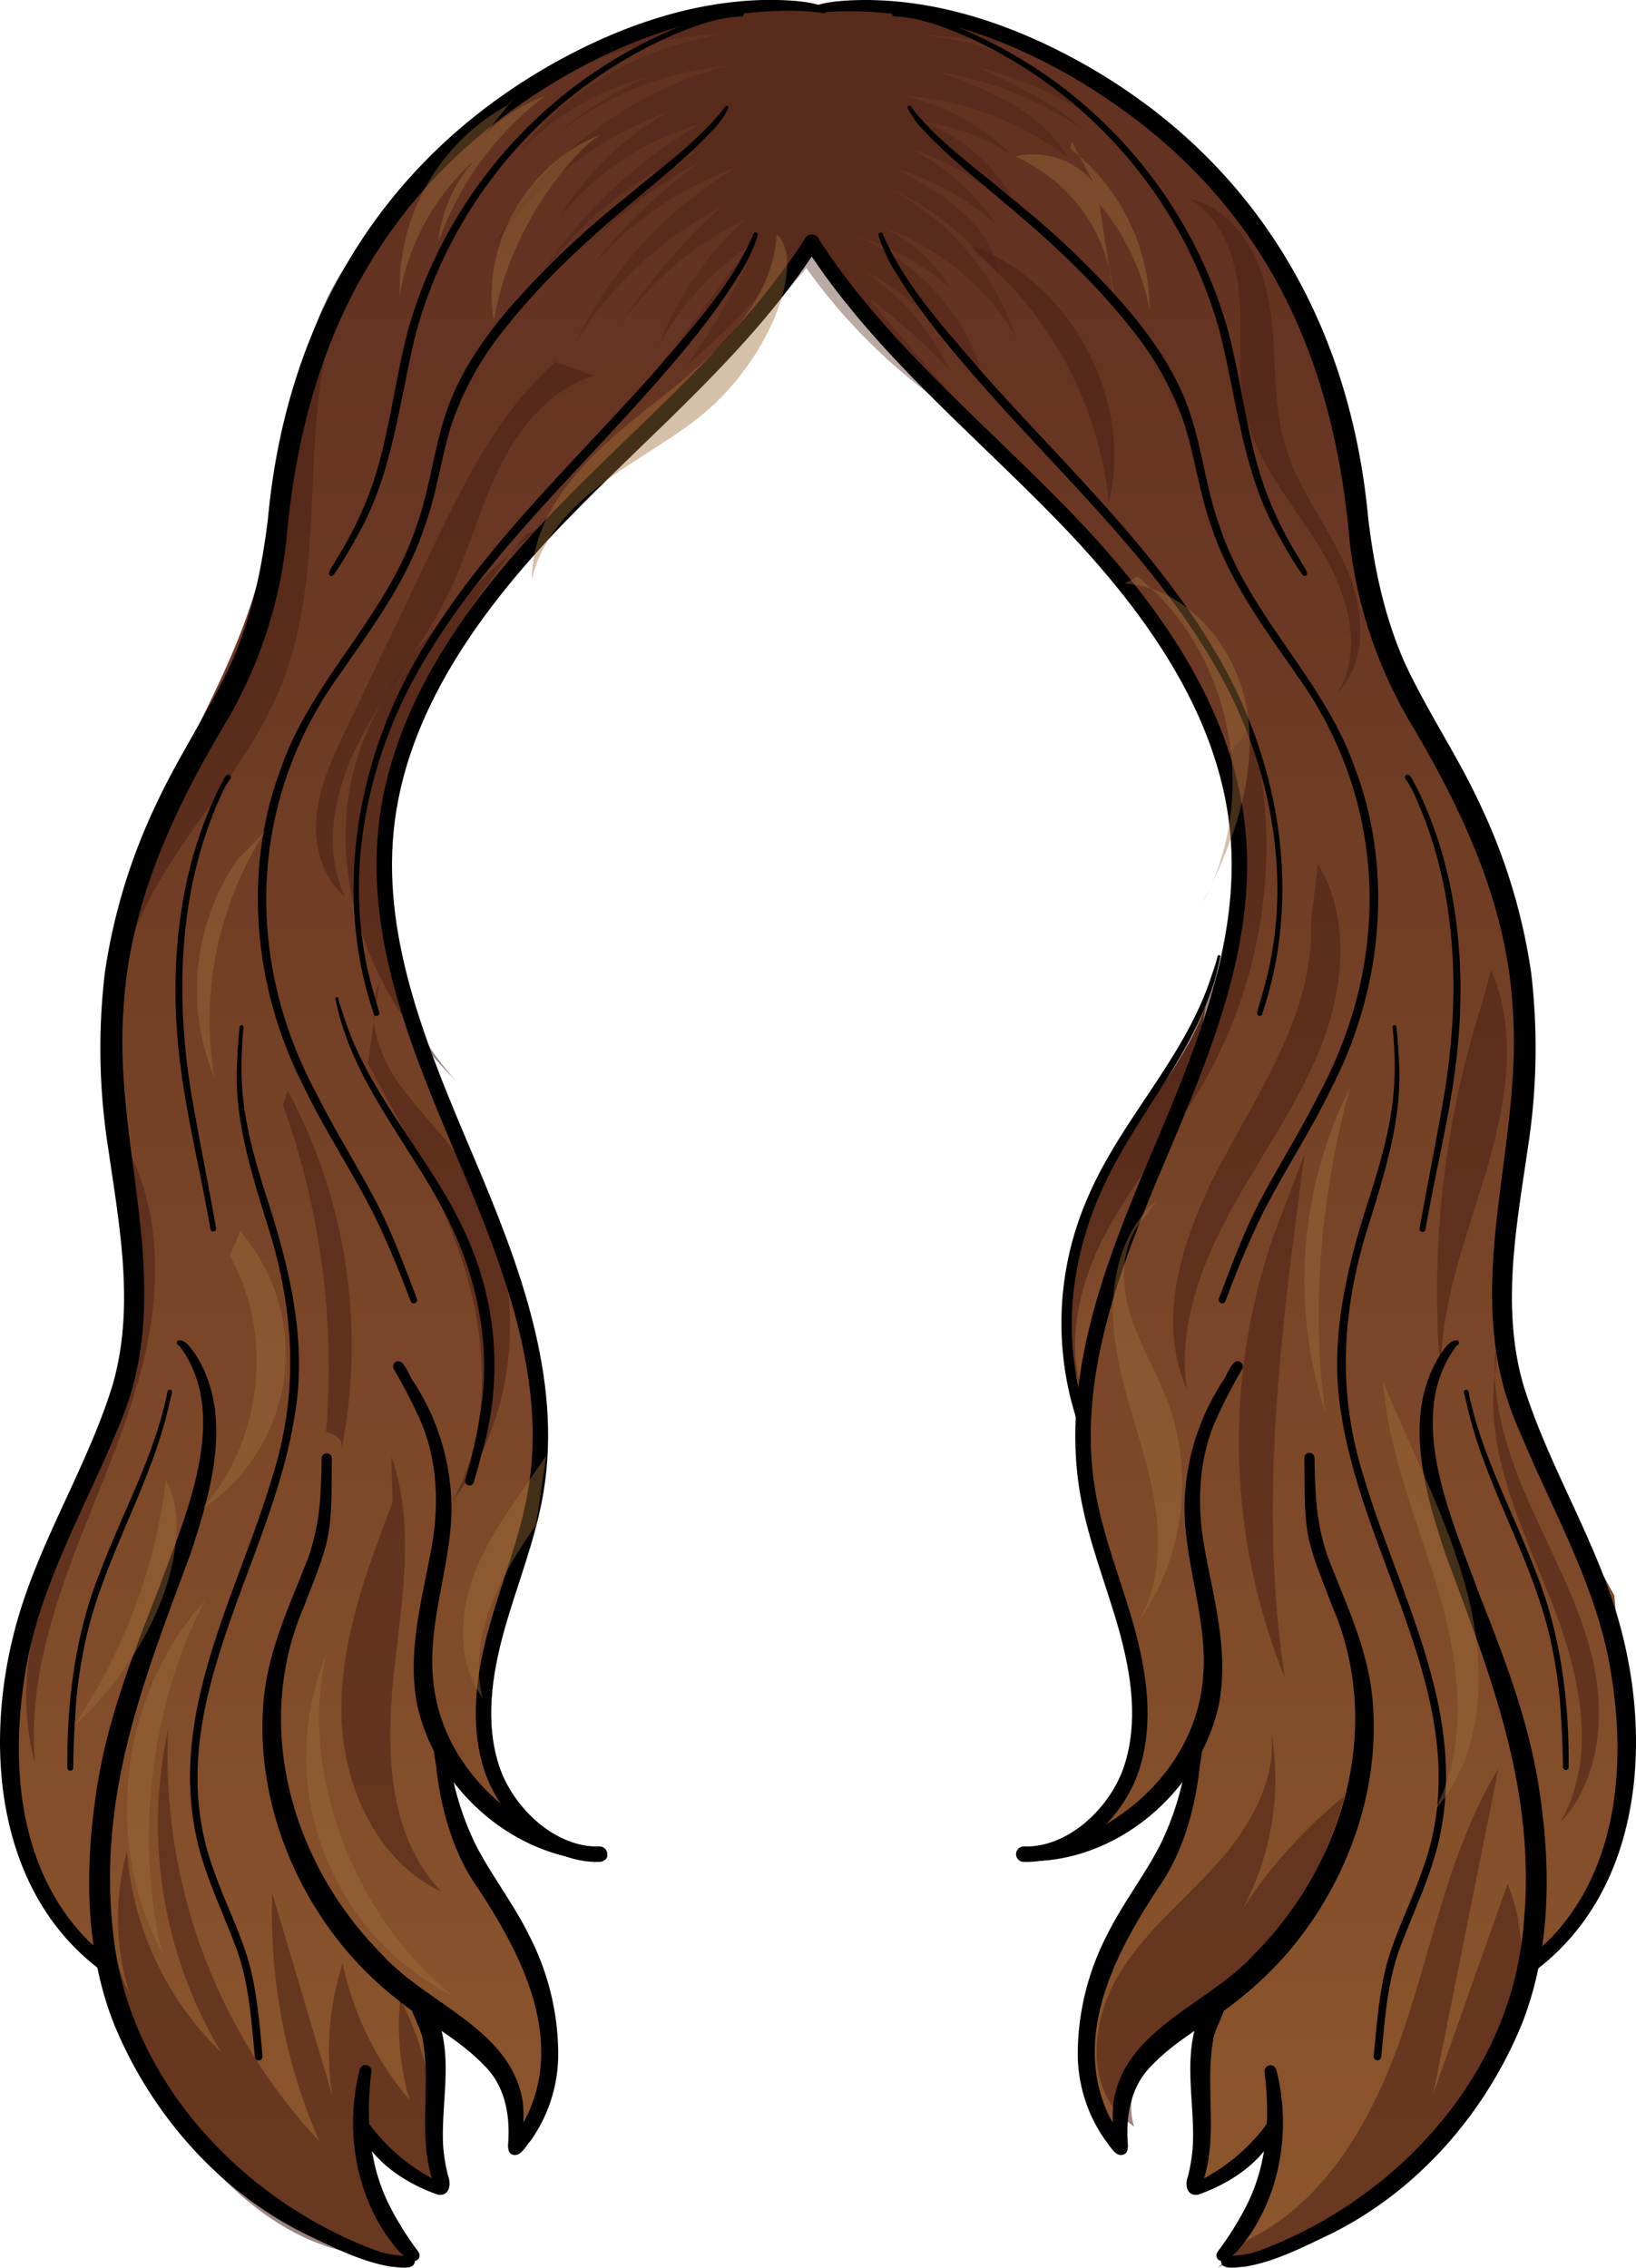 <svg xmlns="http://www.w3.org/2000/svg" xmlns:xlink="http://www.w3.org/1999/xlink" viewBox="0 0 317.44 439.91"><defs><style>.cls-1{isolation:isolate;}.cls-2{fill:url(#linear-gradient);}.cls-3{fill:url(#linear-gradient-2);}.cls-4,.cls-5{fill:#4a2015;mix-blend-mode:multiply;}.cls-4{opacity:0.54;}.cls-5{opacity:0.38;}.cls-6{fill:none;stroke:#000;stroke-linecap:round;stroke-linejoin:round;stroke-width:3px;}.cls-7{fill:#9f6d3a;mix-blend-mode:screen;opacity:0.43;}</style><linearGradient id="linear-gradient" x1="158.11" y1="44.25" x2="158.11" y2="508.64" gradientUnits="userSpaceOnUse"><stop offset="0" stop-color="#633221"/><stop offset="1" stop-color="#955d2f"/></linearGradient><linearGradient id="linear-gradient-2" x1="220.92" y1="202.87" x2="220.92" y2="285.91" xlink:href="#linear-gradient"/></defs><g class="cls-1"><g id="Layer_2" data-name="Layer 2"><g id="Layer_203" data-name="Layer 203"><path class="cls-2" d="M313.24,309.51c-10.83-19.52-22-40.35-21-62.65.43-9.89.74-21.21,2-31l1-3.19c2-15.76,1.3-27-3.28-42.18S279.44,144.35,271,130.33c-6-11.34-6.3-28-7.88-40.66A82.17,82.17,0,0,0,251,55.51l-.89-1.34c-7.7-18.4-20.48-27.57-37.15-38.53S171.28-.09,159.21,2c-6.2-1.22-13.61-2.09-21,.25C122,7.38,108.75,9.66,95.65,20.51c-11.12,9.21-23.21,21.88-28.6,35.28C55.94,74.32,55.94,93.1,49.47,114.73,42.71,137.31,27.33,156.89,22.78,180c-3.24,16.49-.71,33.49,1,50.22s2.44,34.22-4.06,49.72A142.81,142.81,0,0,0,5.8,310c-3.55,11-5.48,22.69-4.29,34.21S7.16,367,15.14,375.42a16.53,16.53,0,0,0,5.61,4.19,55.41,55.41,0,0,0,8.66,25c8.82,14,22.81,23.84,37.36,31.64a21.21,21.21,0,0,0,6.41,2.54,7.68,7.68,0,0,0,6.49-1.62,29.32,29.32,0,0,1-9.19-25.59,27.69,27.69,0,0,0,14.88,13.62c-2.8-5.3-1.55-11.72-.55-17.64s1.44-12.67-2.46-17.23c10.66,2.05,18.82,12.95,17.79,23.76,4.82-3.5,5.52-10.37,5.09-16.31a78.62,78.62,0,0,0-8.94-31.16c-4.65-8.75-11.18-17.52-10.24-27.39a37.63,37.63,0,0,0,30.28,20.42C108.41,358.9,98,353.58,95.42,343c-3.68-15.17,1.31-33.22,6.21-42.77s4.07-27.35.08-40.25c-3.16-10.26-8.94-33-13.86-42.56-5.16-5.76-9.94-28.54-13.29-43-2.53-10.9,3.68-31.78,6.9-37.23a243.9,243.9,0,0,1,18.09-27.14c11.51-14.9,17.67-18,31.12-31.14,11.45-11.24,18.25-20.5,26.81-32,3.11,8.85,20.53,25.28,27.1,32S199.22,93.16,206,99.68c12.26,11.87,22.81,25.61,28.74,41.45l-.16.8a1.63,1.63,0,0,1,.42.52l.07-.37c.72,2,1.37,4,1.93,6,5.2,18.81,2.48,42.95-7.56,59.89-3.57,6.85-7.59,15.17-12.33,21.92l2.33-11.4a1.62,1.62,0,0,1-.28.39l-2.26,11.31a52.22,52.22,0,0,1-3.39,4.32c-6.35,7.21-2.26,20.06-3.85,29.53-1.75,10.46-.9,26.44,4.19,35.73s1.21,10,5.3,19.78,2,19.8-2.67,29.75c-2.47,6.25-12.35,10-15.6,10.83a46.41,46.41,0,0,0,31.38-20.37c-1.2,8.87-5.15,17.1-9.25,25.05s-8.45,15.91-10.55,24.61-1.7,18.42,3.22,25.89a29.86,29.86,0,0,1,20.17-24.76c-3.94,4.16-3.8,10.63-3,16.3s1.82,11.8-.89,16.84a28.33,28.33,0,0,0,15.26-11.3c.29,9.64-4.64,18.58-9.73,26.77,29.44-6.41,54.16-30.89,60.86-60.27,9.42-7.7,14.61-19.68,16.17-31.75S314.28,322.84,313.24,309.51Z"/><path class="cls-3" d="M209.34,272.53a69.8,69.8,0,0,1,7.63-49c5.53-9.61,13.41-18,17-28.47-2.12,13.51-7.55,26.24-12.62,38.95s-9.85,25.79-10.57,39.45C210.19,271.67,209.57,269.84,209.34,272.53Z"/><path class="cls-4" d="M107.73,70.22C96.57,80.15,89.85,94,83.4,107.48q-8.07,16.9-16.16,33.81c-2.54,5.31-5.11,10.74-5.78,16.59s.91,12.28,5.45,16c-4.55-9.7-1.82-21.35,3.15-30.84s12-17.81,16.74-27.43c3.92-8,6.15-16.68,10-24.66s10-15.52,18.51-18.09"/><path class="cls-4" d="M77.18,39.42C65.45,51,62.18,68.53,61.14,85s-.52,33.47-6.85,48.67c-9,21.74-31.55,38.79-30.94,62.33-2.16-14.23,3-28.56,9.4-41.43s14.33-25.17,18.38-39c3.63-12.38,4-25.47,6.31-38.17s7-25.74,17-33.86"/><path class="cls-4" d="M104.34,102.65C89.49,115.71,73.91,129.91,68.77,149c-5.79,21.49,3.58,45.09,19.61,60.53-13.24-14.29-17-35.62-13.14-54.71s14.44-36.21,26.85-51.22"/><path class="cls-4" d="M23.25,220.26c7.52,11.9,8.11,27.07,5.24,40.85S19.6,287.77,14.6,300.93,5.52,328,6.8,342.05C3.08,328.9,6,314.76,10.57,301.89s10.91-25.16,14.35-38.39,3.68-28.07-3.39-39.77"/><path class="cls-4" d="M31.11,399.14a48.64,48.64,0,0,1-6.47-40,60.66,60.66,0,0,0,18.29,39,86.07,86.07,0,0,1-10.3-62.69,109.77,109.77,0,0,0,29.36,80,110.34,110.34,0,0,1-9.15-48.15l11.64,39.23a56.16,56.16,0,0,1,2-25.65,59.69,59.69,0,0,0,13,26.5,51.5,51.5,0,0,1-1.82-19.52,55.2,55.2,0,0,1,6.17,30.9l2,5.46a29.56,29.56,0,0,1-16.35-10.91A29.62,29.62,0,0,0,80.2,437.22c-7.63,1.39-15.63-.33-22.55-3.86s-12.83-8.76-18-14.54C29,406.94,21,391.71,21.58,375.77A43.83,43.83,0,0,0,31.9,397.09"/><path class="cls-4" d="M71.4,206.31c7.11,13.29,14.85,26.42,19.08,40.89s4.62,30.76-2.66,44c14.83-19.39,14.87-48.74.09-68.16-3.79-5-8.41-9.33-11.69-14.65s-5.08-12.11-2.59-17.85"/><path class="cls-4" d="M237,148.09c6.88,13.06,4.22,29.24-1.75,42.74s-15,25.47-21.17,38.87-9.36,29.39-3.12,42.77c-4.63-10.44-1.86-22.8,3.42-32.92s12.9-18.83,18.7-28.67a93,93,0,0,0,9.72-70"/><path class="cls-4" d="M254.36,178.85c.7,16.12-8.67,30.68-16.4,44.84s-14.18,31.3-7.61,46c-1.9-12,2.62-24.18,8.47-34.87s13.14-20.66,17.57-32,5.64-24.84-.66-35.28"/><path class="cls-4" d="M188.42,47.58C207.81,54.7,220,77.43,215.16,97.51a73,73,0,0,0-25.42-48.2"/><path class="cls-4" d="M217.2,410.31c-6.66-7.34-5.06-19.25.15-27.68s13.24-14.67,19.72-22.16,11.61-17.48,9.1-27.07a53.38,53.38,0,0,1-8.06,41.85,94.78,94.78,0,0,1,22.76-26.83,77.07,77.07,0,0,1-25.6,39.77c-4,3.24-8.32,6.13-11.56,10.1s-5.26,9.42-3.63,14.29"/><path class="cls-4" d="M242.09,434.51c15.93-7.73,25-24.85,30.58-41.65s8.86-34.65,18.07-49.77q-6.33,31.57-12.65,63.13l14.43-40.79c6.63,16.13.34,35.39-11.5,48.2s-28.29,20.3-44.7,26.22"/><path class="cls-4" d="M287.55,194.67a184.5,184.5,0,0,0-7.6,76.24c-1.7-14,3.53-27.82,7.71-41.31s7.31-28.47,1.68-41.42"/><path class="cls-4" d="M290.2,265.6c-2.41,15.07,4.73,29.78,10.4,43.95s9.81,30.95,2.07,44.1c7.66-8.09,8.88-20.57,6.42-31.43s-8-20.73-12.49-30.93-8-21.4-6-32.36"/><path class="cls-4" d="M247.31,239.18a121.86,121.86,0,0,0,2,86.3c-5.22-33.66-.69-68,3.85-101.74"/><path class="cls-4" d="M232.51,39.09c8.46,2.85,12.77,12.37,14,21.22s.32,18,3,26.58c2.54,8.27,8.16,15.22,11.66,23.13s4.43,18.18-1.62,24.36c5.16-8.4,1.85-19.46-3.28-27.87s-12-16.07-14.45-25.63c-1.85-7.4-.79-15.19-1.3-22.8s-3.21-15.92-9.93-19.54"/><path class="cls-4" d="M55.82,211.54a104.77,104.77,0,0,1,10.44,69.75c.16-1.23.31-2.47-3-3.56A149.27,149.27,0,0,0,54.9,214.4"/><path class="cls-5" d="M156.45,52a207,207,0,0,1-24.87,25.31,131.57,131.57,0,0,0,19.21-24.17,133.25,133.25,0,0,1-17.56,17.76,134,134,0,0,0,12.32-21,195.18,195.18,0,0,1-16.73,20.33l16.67-22.61A55.21,55.21,0,0,0,127.9,66.85a62.73,62.73,0,0,1,16.67-24.22,63.44,63.44,0,0,0-24.66,20.95,122.15,122.15,0,0,1,19.85-23.33A73.57,73.57,0,0,0,111.6,66.57a80,80,0,0,1,31.27-34.06,66.24,66.24,0,0,0-28.4,19.7A101.06,101.06,0,0,1,136,31.31,90.1,90.1,0,0,0,113.79,48a105.54,105.54,0,0,1,22.12-19.13,73.23,73.23,0,0,0-32.72,27.21,91.49,91.49,0,0,1,32.68-32A54.16,54.16,0,0,0,108.51,42.2a59.46,59.46,0,0,1,21.14-20.52c-14.12,5.29-26.23,14.69-34,26.4,8.64-16.71,25.58-29.89,45.39-35.3C127.34,14,114.25,19.87,105,28.87A67.41,67.41,0,0,1,125.57,15,51.69,51.69,0,0,0,100.23,30.1C109.15,18,123.73,9.39,139.69,6.69a75.12,75.12,0,0,0-27.11,6.13,76.5,76.5,0,0,1,45.35-10.7c16.58-3.14,34.62.34,48.24,9.31a102.45,102.45,0,0,0-27.95-4.62c13.47.9,26.39,7,34.74,16.44a78.08,78.08,0,0,0-23.05-10.17C197,16.46,204.26,19.92,210,25A70.32,70.32,0,0,0,182.1,13.91a92.44,92.44,0,0,1,14.29,6.3c4.45,2.6,8.42,6,10.69,10.3a58.48,58.48,0,0,0-31.93-11.94A42.64,42.64,0,0,1,196.2,30a40.85,40.85,0,0,0-17.65-6.45c9.23,3.19,16.62,10.3,19.47,18.73A51.15,51.15,0,0,0,177.2,29a47.61,47.61,0,0,1,16.27,14.71,50.34,50.34,0,0,0-19.58-11c4.51,2.52,9.06,5.07,12.8,8.43s6.66,7.67,7.13,12.37a56.09,56.09,0,0,0-21.27-17c11.79,6.4,20.7,16.86,24.43,28.68-5.46-9.55-14.9-17.25-26.08-21.28A28.92,28.92,0,0,1,184.28,55.8a48.18,48.18,0,0,0-17.84-9.88c11.94,5.17,21,15.24,24.11,26.7a72.4,72.4,0,0,0-24-20.79,47.53,47.53,0,0,1,17.69,20A118.06,118.06,0,0,0,168,57.36l22.52,25.91A111.93,111.93,0,0,1,156.45,52Z"/><path class="cls-4" d="M76.17,291.43c-5,13.13-10.07,26.64-9.93,40.69S73,361.07,85.69,367c-10.15-10.43-10.86-26.71-9.38-41.19s4.47-29.54-.37-43.27"/><path d="M203.39,360.87c15.92-1.72,29.87-14.78,33.15-30.39,2-10.64-1.31-21.16-3.06-31.58-1.28-8.18-.74-16.92,2.9-24.43a97.51,97.51,0,0,1,4.63-8.85,1,1,0,0,0-.37-1.42c-1.54-.94-2.61,2.89-3.42,3.8a45.33,45.33,0,0,0-7.38,25.09c.19,11.4,5,22.5,3.41,34-2,16-16.08,28.85-31.62,31.64-.93.12-2.78.82-1.72,1.95C200.93,361.24,202.26,360.92,203.39,360.87Z"/><path d="M218.29,417.83a1.31,1.31,0,0,0,.34-1.69,65.2,65.2,0,0,1-3.46-5.71c-7.44-15.63,1.62-32.42,10.4-45.41,4.17-6.53,6.23-14.07,7.16-21.7,0-1.4,1.56-6.53-.52-6.37-1.67.4-1.88,5.44-2.42,7a56.27,56.27,0,0,1-4.7,14c-3.11,6-7.36,11.46-10.35,17.54a50.54,50.54,0,0,0-5.62,23.31,29.15,29.15,0,0,0,5.33,16.36C215.42,416.3,216.59,418.84,218.29,417.83Z"/><path d="M218.26,417.5a1.52,1.52,0,0,0,.59-1.42c-.44-5.55.51-11.35,4.62-15.38l0,0,0,0c4.93-5.2,11.51-8.4,17-12.91a69.09,69.09,0,0,0,10.24-10c10.85-13.17,17.09-30.57,15.64-47.69-.78-10-5.29-19.15-8.83-28.4a45.86,45.86,0,0,1-2.26-12.86c-.13-2-.18-4-.19-6a1,1,0,0,0-2,0c.14,5.2-.16,10.45.84,15.52,1,4.5,2.93,8.72,4.49,13,10.18,23.26,2.47,50.08-14.95,67.65-8.76,9.77-25.28,14.49-27.4,28.87C215.78,409.83,215.6,418.72,218.26,417.5Z"/><path d="M241.44,439.74c5.73-.92,11-3.63,16.21-6.1,17.22-8.33,30.63-23.66,37.76-41.3,5.83-15,5.54-31.73,2.89-47.4-2.18-12.57-6.87-24.5-11.52-36.32-5.1-14.16-14.41-33.94-4.17-47.54.09-.11.24-.11.35-.23a.51.51,0,0,0-.28-.85c-1.4,0-2.27,1.54-3.06,2.53-7.62,11.72-3.23,26.6.81,38.85,9.43,25.4,18.5,48,14.78,75.74-3.78,27.49-25.39,50-50.8,59.47a17.81,17.81,0,0,1-6.44,1,1.07,1.07,0,0,0-1.05.92C236.87,440.58,240.17,439.74,241.44,439.74Z"/><path d="M237.32,438.61c2.32-.84,3.79-3.16,5.19-5.08,6.26-9.2,7.9-21.38,5.12-32.08a1.16,1.16,0,0,0-2.26.46c1.11,9,.53,18.26-3.71,26.36a61.14,61.14,0,0,1-4.79,7.73c-.42.58-1.16,1.3-.71,2.07A1.15,1.15,0,0,0,237.32,438.61Z"/><path d="M232.53,425.73c6.34-2.23,12.73-6.46,15.42-12.86.24-.85.94-2.49-.27-2.84a.77.77,0,0,0-.68.27,36.46,36.46,0,0,1-13.37,12.27c2.69-8.7.17-18.13,1.78-26.89.09-2.1,3.89-7.61,1.85-8.74a1.44,1.44,0,0,0-1.84.41,7,7,0,0,0-2.46,3.14c-3.67,8.17-1.08,17.16-1.51,25.72a33.45,33.45,0,0,1-.95,6C229.86,423.86,230.28,426.15,232.53,425.73Z"/><path d="M314.83,317.2c-4.12-16.79-13.89-31.57-19.08-48-4.62-15.27-1.49-31.34.74-46.75a125.17,125.17,0,0,0,.62-33.65A113.9,113.9,0,0,0,287,155.66c-4.39-9.4-10.36-18.14-14.63-27.51-3.87-9-5.74-18.11-6.89-27.6-3.45-37.33-21.36-69-55.13-88.1-12.45-7-26.45-12.09-41-12.43-2.15-.08-10,0-11.79,1.54l.33,0a1.41,1.41,0,0,1,.53.12l-.14,0,.33.13a2.87,2.87,0,0,1,.6.26,1.14,1.14,0,0,1,.35.34c.48,0,1-.09,1.45-.12C180.19,1.19,199,8.54,214.54,19c31,20.74,44.27,50.43,47.35,86.06a88.53,88.53,0,0,0,11.6,34.85c10.19,17,18.8,35.39,20,55.31,2.22,28-10.89,55.1,1.25,82.17,5.91,14.38,13.9,28.21,17.17,43.43,3.67,18.18,3,39.38-9.92,54a35.44,35.44,0,0,1-5.21,4.73,1.41,1.41,0,0,0-.26,2,1.5,1.5,0,0,0,2,.26C318,366.62,320.39,339.31,314.83,317.2Z"/><path d="M244.9,196.68c7.84-23.05,3.43-48.86-8.71-69.6C224,106.14,205.89,89.6,190,71.58c-6.87-8.08-14.35-16.12-18.61-25.95-.06-.29-.26-.64-.61-.53a.52.52,0,0,0-.28.69,31.1,31.1,0,0,0,3.78,7.83c5.24,8.44,11.76,16,18.35,23.39,16.2,18.09,34.44,35,45.71,56.85,8.85,17.56,12.3,38.39,7,57.51-.46,1.68-.94,3.35-1.42,5a.54.54,0,1,0,1.05.29Z"/><path d="M211,280a.89.89,0,0,0,.62-1.09,96,96,0,0,1-2.93-12.9c-2.13-12.8.52-26.06,6.25-37.61v0a.05.05,0,0,1,0,0c7.14-14.34,18.8-26.74,21.87-42.88a.29.29,0,0,0-.57,0c-.31,1.36-.8,2.72-1.24,4-5.15,15.81-17.57,27.75-24,42.93a60.7,60.7,0,0,0-2.43,41.85q.61,2.53,1.38,5A.89.89,0,0,0,211,280Z"/><path d="M237.76,252.45c2.11-5.66,4.4-11.27,7.06-16.7,4.3-8.53,9.64-16.49,13.75-25.12,9.67-18.94,11.9-41.79,4.27-61.82-6-17.06-20.58-29.52-26.21-46.76-2.55-7-3.32-14.63-5.63-21.61-2.63-8.06-7.56-15.13-13.07-21.48a172.6,172.6,0,0,0-22-20.78c-6.47-5.55-13.57-10.4-18.87-17.06-.2-.26-.33-.72-.73-.59a.36.36,0,0,0-.19.47,17,17,0,0,0,3.09,4.3c4.94,5.29,10.67,9.76,16.16,14.45,8.65,7.26,17,15,24,23.87a60.49,60.49,0,0,1,10.2,18c2.26,6.79,3.06,14,5.53,20.7,3.48,10.6,10.29,19.63,16.54,28.71,17.52,24.35,18.39,55,4.31,81.13-3.26,6.52-7.1,12.72-10.58,19.12-3.62,6.56-6.22,13.63-8.88,20.62a.67.67,0,0,0,.36.86A.65.65,0,0,0,237.76,252.45Z"/><path d="M268,399c.71-7,1.11-14.18,3.54-20.85,2.89-7.88,6.83-15.47,8.2-23.83,4.24-23.8-8.59-45.78-15.14-67.87-5.31-16.78-4.18-33,1.21-49.62,3.09-10,6.3-20.24,5.64-30.83-.11-2.28-.23-4.56-.52-6.83a.38.38,0,0,0-.41-.31.36.36,0,0,0-.31.41,73,73,0,0,1,.26,11.92c-.49,6.75-2.31,13.29-4.31,19.72-4.61,14-8.42,28.72-5.9,43.49,4.63,29.88,27.35,57.91,15.51,89-2.09,5.92-5,11.56-6.69,17.61-1.53,5.81-1.94,11.86-2.53,17.82a.73.73,0,1,0,1.45.2Z"/><path d="M276.58,238.56c2-11.69,5.05-23.17,6.22-35,1.75-17.38-.24-35.67-8.22-51.38-.48-.63-.84-2.29-1.77-1.82a.53.53,0,0,0-.05.8,17.3,17.3,0,0,1,1.5,2.61c8.42,18,9.18,38.67,6.06,58-1.49,8.89-3.32,17.73-4.88,26.62A.58.58,0,0,0,276.58,238.56Z"/><path d="M304.37,342.93c.1-13-1.54-26.1-6.47-38.24-4.24-11.2-10.13-21.83-12.73-33.6-.2-.53,0-1.58-.8-1.49a.47.47,0,0,0-.32.57c.45,1.76.85,3.54,1.3,5.3,4.19,15.43,13.1,29.25,16,45.1a87.8,87.8,0,0,1,1.56,12.87c.2,3.16.33,6.32.36,9.49A.57.57,0,0,0,304.37,342.93Z"/><path d="M253.39,111.68c.84-.39-1-2.5-1.17-3.12a72.15,72.15,0,0,1-6.92-14.15c-3.54-10.19-4.43-21-7.31-31.29A90.12,90.12,0,0,0,186.55,5.57c-4.15-1.69-8.44-3.17-12.94-3.34a.5.5,0,0,0-.5.5.51.51,0,0,0,.62.48c4.54.18,8.84,1.8,13,3.52a88.72,88.72,0,0,1,49.95,57.64c3.41,13.57,4.51,27.89,11.77,40.16a73.87,73.87,0,0,0,4.28,7A.53.53,0,0,0,253.39,111.68Z"/><path d="M114.05,360.87c-15.93-1.72-29.87-14.78-33.15-30.39-2-10.64,1.3-21.16,3.06-31.58,1.28-8.18.73-16.92-2.9-24.43-1.47-3.13-2.91-5.94-4.63-8.85a1,1,0,0,1,.37-1.42c1.53-.94,2.6,2.89,3.41,3.8a45.26,45.26,0,0,1,7.39,25.09c-.19,11.4-5,22.5-3.41,34,2,16,16.07,28.85,31.62,31.64.93.12,2.77.82,1.71,1.95C116.51,361.24,115.17,360.92,114.05,360.87Z"/><path class="cls-6" d="M157.53,47c-12.94,20.11-31.82,35.51-48.47,52.67S77.2,137.37,74.88,161.17c-2.15,22.06,7,43.46,15.66,63.87s17.09,42.32,13.44,64.18c-1.51,9.09-5.07,17.7-7.56,26.58s-3.87,18.46-1,27.22,11.7,17,20.91,16.67"/><path class="cls-6" d="M157.48,47C170.42,67.12,189.3,82.52,206,99.68s31.85,37.69,34.17,61.49c2.15,22.06-7,43.46-15.66,63.87S207.38,267.36,211,289.22c1.51,9.09,5.07,17.7,7.56,26.58s3.87,18.46,1,27.22-11.69,17-20.91,16.67"/><path d="M99.14,417.83a1.32,1.32,0,0,1-.33-1.69c1.21-1.87,2.44-3.73,3.46-5.71,7.44-15.63-1.63-32.42-10.4-45.41-4.17-6.53-6.23-14.07-7.17-21.7,0-1.4-1.56-6.53.53-6.37,1.67.4,1.87,5.44,2.42,7a56.24,56.24,0,0,0,4.69,14c3.11,6,7.37,11.46,10.35,17.54a50.29,50.29,0,0,1,5.62,23.31A29.07,29.07,0,0,1,103,415.23C102,416.3,100.84,418.84,99.14,417.83Z"/><path d="M99.17,417.5a1.57,1.57,0,0,1-.59-1.42c.45-5.55-.5-11.35-4.61-15.38l0,0,0,0c-4.94-5.2-11.51-8.4-17-12.91a68.68,68.68,0,0,1-10.25-10C55.91,364.7,49.68,347.3,51.13,330.18c.77-10,5.28-19.15,8.83-28.4a46.22,46.22,0,0,0,2.26-12.86c.13-2,.18-4,.18-6a1,1,0,0,1,1-1,1,1,0,0,1,1,1c-.13,5.2.16,10.45-.84,15.52-1,4.5-2.92,8.72-4.49,13-10.17,23.26-2.46,50.08,15,67.65,8.76,9.77,25.27,14.49,27.4,28.87C101.66,409.83,101.84,418.72,99.17,417.5Z"/><path d="M76,439.74c-5.73-.92-11-3.63-16.22-6.1C42.57,425.31,29.15,410,22,392.34c-5.83-15-5.54-31.73-2.88-47.4,2.18-12.57,6.87-24.5,11.52-36.32,5.1-14.16,14.4-33.94,4.17-47.54-.1-.11-.25-.11-.35-.23a.5.5,0,0,1,.28-.85c1.39,0,2.27,1.54,3.06,2.53,7.61,11.72,3.22,26.6-.82,38.85-9.43,25.4-18.5,48-14.77,75.74,3.78,27.49,25.39,50,50.79,59.47a17.84,17.84,0,0,0,6.44,1,1.09,1.09,0,0,1,1.06.92C80.56,440.58,77.26,439.74,76,439.74Z"/><path d="M80.11,438.61c-2.31-.84-3.79-3.16-5.18-5.08-6.26-9.2-7.9-21.38-5.12-32.08a1.15,1.15,0,0,1,2.25.46c-1.11,9-.52,18.26,3.72,26.36A60,60,0,0,0,80.57,436c.42.58,1.15,1.3.71,2.07A1.16,1.16,0,0,1,80.11,438.61Z"/><path d="M84.91,425.73c-6.35-2.23-12.74-6.46-15.42-12.86-.25-.85-.95-2.49.26-2.84a.79.79,0,0,1,.69.27,36.46,36.46,0,0,0,13.37,12.27c-2.7-8.7-.17-18.13-1.79-26.89-.08-2.1-3.88-7.61-1.85-8.74a1.44,1.44,0,0,1,1.84.41,7.07,7.07,0,0,1,2.47,3.14c3.67,8.17,1.07,17.16,1.5,25.72a33.45,33.45,0,0,0,1,6C87.57,423.86,87.16,426.15,84.91,425.73Z"/><path d="M18.9,381.71C-.54,366.62-2.95,339.31,2.61,317.2c4.12-16.79,13.89-31.57,19.08-48,4.62-15.27,1.48-31.34-.74-46.75a124.36,124.36,0,0,1-.62-33.65,114.18,114.18,0,0,1,10.15-33.16c4.4-9.4,10.37-18.14,14.63-27.51,3.88-9,5.74-18.11,6.89-27.6,3.46-37.33,21.37-69,55.14-88.1C119.58,5.41,133.58.36,148.08,0c2.45-.09,12.41.05,12.16,2.26a.5.5,0,0,1-.59.3,20.5,20.5,0,0,0-3.22-.38c-19.18-1-37.95,6.34-53.54,16.75C71.92,39.69,58.62,69.38,55.54,105A88.35,88.35,0,0,1,44,139.86c-10.19,17-18.8,35.39-20,55.31-2.22,28,10.9,55.1-1.24,82.17-5.91,14.38-13.9,28.21-17.17,43.43-3.67,18.18-3,39.38,9.92,54a34.87,34.87,0,0,0,5.2,4.73,1.41,1.41,0,0,1,.27,2A1.51,1.51,0,0,1,18.9,381.71Z"/><path d="M72.53,196.68c-7.84-23.05-3.43-48.86,8.72-69.6,12.23-20.94,30.3-37.48,46.23-55.5,6.87-8.08,14.35-16.12,18.61-25.95.06-.29.27-.64.62-.53a.51.51,0,0,1,.27.69,31.41,31.41,0,0,1-3.77,7.83c-5.25,8.44-11.76,16-18.35,23.39-16.2,18.09-34.45,35-45.71,56.85-8.85,17.56-12.3,38.39-7,57.51.45,1.68.94,3.35,1.42,5a.55.55,0,1,1-1.06.29Z"/><path d="M90.9,288.16a.89.89,0,0,1-.63-1.09,94.52,94.52,0,0,0,2.93-12.9c2.14-12.8-.52-26.06-6.25-37.61v0l0,0c-7.13-14.34-18.79-26.74-21.87-42.88a.29.29,0,0,1,.57,0c.31,1.36.8,2.72,1.24,4,5.16,15.81,17.57,27.75,24,42.93a60.7,60.7,0,0,1,2.44,41.85q-.63,2.53-1.38,5A.89.89,0,0,1,90.9,288.16Z"/><path d="M79.68,252.45c-2.11-5.66-4.41-11.27-7.07-16.7-4.29-8.53-9.64-16.49-13.75-25.12C49.19,191.69,47,168.84,54.6,148.81c6-17.06,20.58-29.52,26.2-46.76,2.56-7,3.33-14.63,5.63-21.61C89.06,72.38,94,65.31,99.51,59a171.27,171.27,0,0,1,22-20.78c6.46-5.55,13.57-10.4,18.86-17.06.21-.26.33-.72.74-.59a.37.37,0,0,1,.19.47,16.76,16.76,0,0,1-3.1,4.3c-4.94,5.29-10.66,9.76-16.16,14.45-8.65,7.26-17,15-24,23.87a60.71,60.71,0,0,0-10.2,18c-2.26,6.79-3,14-5.53,20.7C78.81,113,72,122,65.75,131.07c-17.52,24.35-18.39,55-4.32,81.13,3.26,6.52,7.11,12.72,10.58,19.12,3.63,6.56,6.22,13.63,8.88,20.62a.67.67,0,0,1-.35.86A.65.65,0,0,1,79.68,252.45Z"/><path d="M49.46,399c-.71-7-1.11-14.18-3.54-20.85-2.9-7.88-6.83-15.47-8.21-23.83-4.23-23.8,8.6-45.78,15.15-67.87,5.3-16.78,4.17-33-1.21-49.62-3.09-10-6.3-20.24-5.64-30.83.1-2.28.23-4.56.51-6.83a.39.39,0,0,1,.41-.31.38.38,0,0,1,.32.41A74.18,74.18,0,0,0,47,211.22c.49,6.75,2.31,13.29,4.31,19.72,4.61,14,8.43,28.72,5.9,43.49-4.62,29.88-27.34,57.91-15.51,89,2.1,5.92,5,11.56,6.69,17.61,1.54,5.81,2,11.86,2.54,17.82a.74.74,0,0,1-.63.83A.73.73,0,0,1,49.46,399Z"/><path d="M40.85,238.56c-2-11.69-5-23.17-6.21-35-1.76-17.38.24-35.67,8.22-51.38.47-.63.83-2.29,1.77-1.82a.54.54,0,0,1,0,.8,17.3,17.3,0,0,0-1.5,2.61c-8.42,18-9.19,38.67-6.07,58,1.5,8.89,3.33,17.73,4.89,26.62A.58.58,0,0,1,40.85,238.56Z"/><path d="M13.07,342.93c-.11-13,1.54-26.1,6.46-38.24,4.24-11.2,10.14-21.83,12.74-33.6.19-.53,0-1.58.79-1.49a.47.47,0,0,1,.32.57c-.45,1.76-.85,3.54-1.3,5.3C27.89,290.9,19,304.72,16.13,320.57a86.46,86.46,0,0,0-1.56,12.87c-.21,3.16-.34,6.32-.36,9.49A.57.57,0,0,1,13.07,342.93Z"/><path d="M64.05,111.68c-.84-.39,1-2.5,1.17-3.12a71.55,71.55,0,0,0,6.91-14.15c3.54-10.19,4.44-21,7.31-31.29A90.12,90.12,0,0,1,130.88,5.57c4.15-1.69,8.45-3.17,12.94-3.34a.5.5,0,0,1,.5.5.51.51,0,0,1-.61.48c-4.55.18-8.84,1.8-13,3.52A88.77,88.77,0,0,0,80.77,64.37C77.37,77.94,76.26,92.26,69,104.53a75.89,75.89,0,0,1-4.27,7A.53.53,0,0,1,64.05,111.68Z"/><path class="cls-7" d="M98.35,20.48A40.44,40.44,0,0,0,77.57,57.3,45,45,0,0,1,92.14,31.05a27.57,27.57,0,0,0-7.1,16,60.76,60.76,0,0,1,20.71-28.41A31.26,31.26,0,0,0,90.06,31.1l9.87-12.35"/><path class="cls-7" d="M207.71,28.86a39.84,39.84,0,0,1,15.37,31.19,45.36,45.36,0,0,0-9.73-20.42l2.76,18.26A32,32,0,0,0,197,30.37a15.13,15.13,0,0,1,15.27,5.17l-4.34-8.07"/><path class="cls-7" d="M218.22,113.19c12.69.84,22.35,13.16,23.94,25.77s-3.12,25.17-9,36.44c11.51-20.47,5.94-48.92-12.44-63.53"/><path class="cls-7" d="M46.13,166.71A44.35,44.35,0,0,0,41.59,209a67.73,67.73,0,0,1,10-47.9"/><path class="cls-7" d="M44.6,243.62c8.62,15.34,6.32,36.06-5.45,49.14a36.18,36.18,0,0,0,7.45-53.9"/><path class="cls-7" d="M104,295.86c.23-1.57.47-3.13.7-4.69q.66-4.41,1.3-8.82c-4.64,7-10,13.67-13.37,21.42-3.52,8.21-4.28,18.38,1,25.6-2.34-9.42,1.37-19.32,6.46-27.58C101.3,299.77,102.63,297.8,104,295.86Z"/><path class="cls-7" d="M224.53,232.84c-7.42,6.16-9.44,16.89-8.29,26.46s4.88,18.63,7,28,2.41,19.91-2.8,28a46.58,46.58,0,0,0,6.22-43.16c-2.14-5.8-5.45-11.14-7.3-17s-2-12.84,1.72-17.76"/><path class="cls-7" d="M261.94,211a83.25,83.25,0,0,0-4.77,63.06C254.15,252.61,256.69,230.38,261.94,211Z"/><path class="cls-7" d="M268.38,268.07c1,14.26,7,27.63,10.94,41.37s5.77,29.21-1,41.8c9.81-11.08,10.12-27.8,6.41-42.12S273.91,281.5,268.38,268.07Z"/><path class="cls-7" d="M63.38,320.83a52.19,52.19,0,0,0,24.47,66.38C67.55,370.71,58,342.05,63.38,320.83Z"/><path class="cls-7" d="M39.82,310.42c-16.47,18.12-20,46.85-8.33,68.39C25.52,354.52,30.47,327.76,39.82,310.42Z"/><path class="cls-7" d="M32.2,287.1a108.31,108.31,0,0,1-17.93,47.78C30.13,320.68,38.4,298.46,32.2,287.1Z"/><path class="cls-7" d="M150.71,45.44c-.83,14.16-13.18,24.5-24.36,33.22s-23.25,19.65-23.13,33.83c1.66-8,7.73-14.38,14.32-19.22s14-8.62,20.09-14C150.09,68.18,156.2,50.41,150.71,45.44Z"/><path class="cls-7" d="M118,25.62C103.16,30.37,93.11,47,95.81,62.35,98.75,43.12,113.56,26.23,118,25.62Z"/></g></g></g></svg>